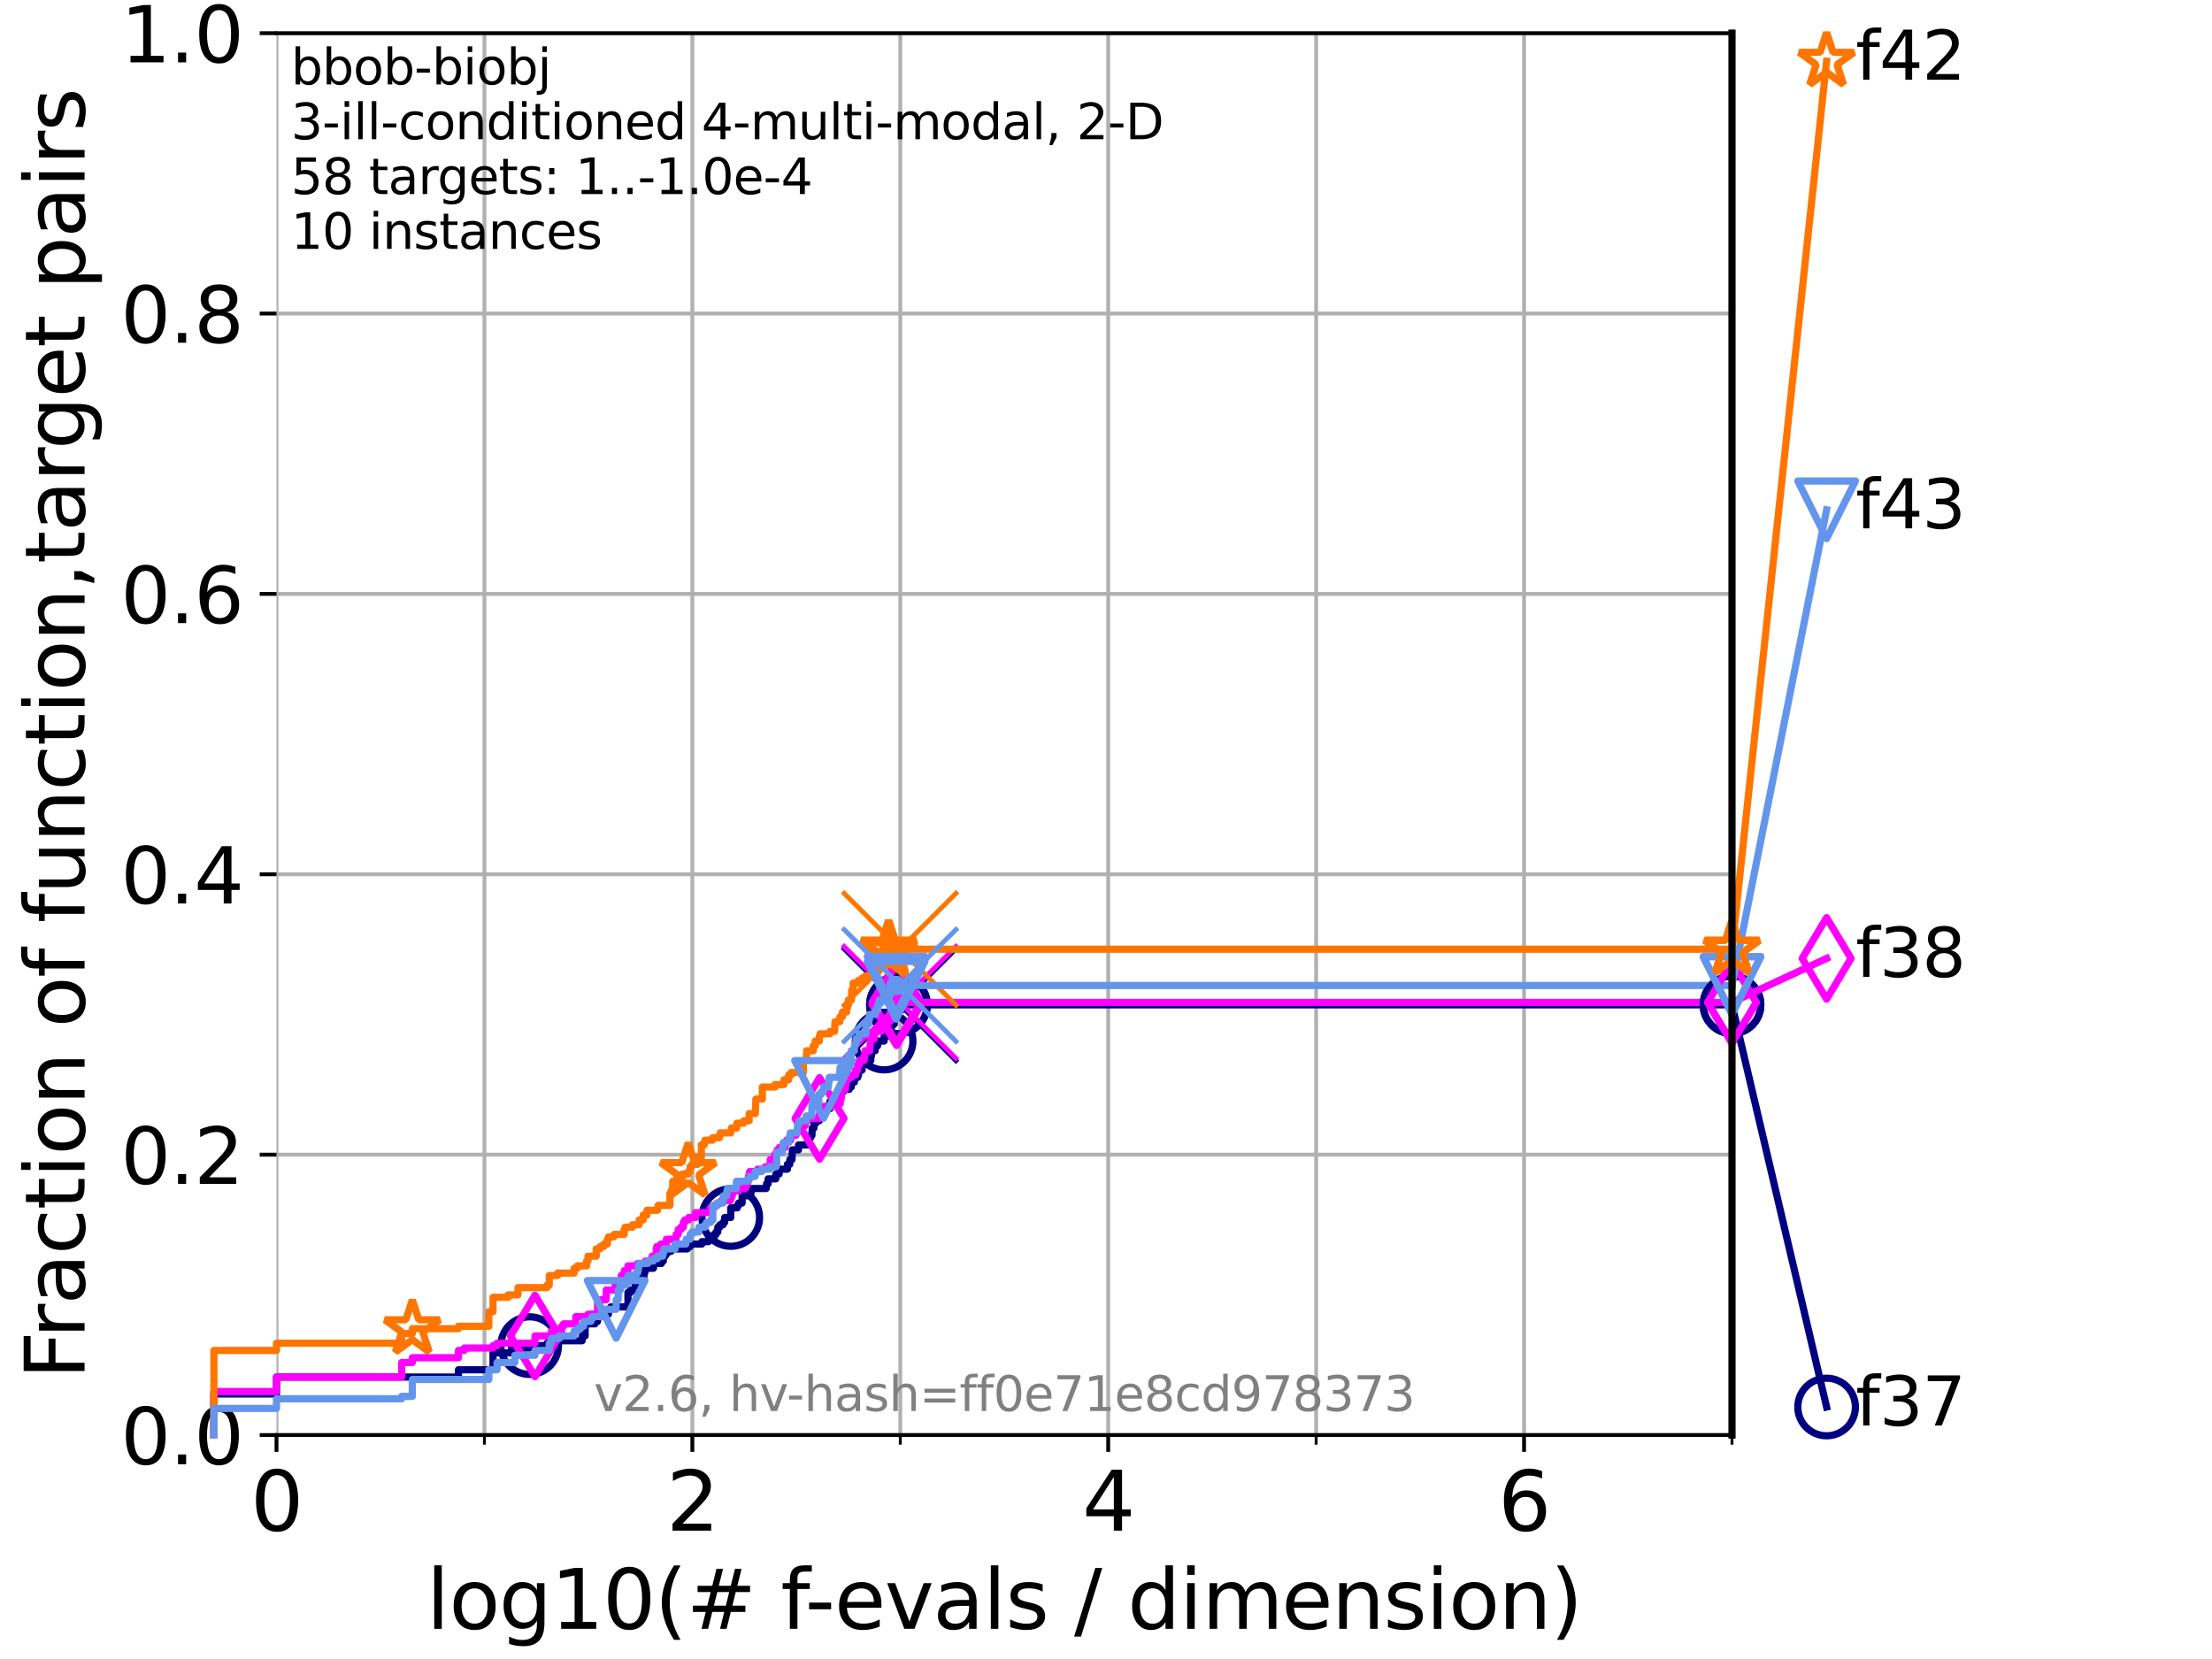 <?xml version="1.0" encoding="utf-8" standalone="no"?>
<!DOCTYPE svg PUBLIC "-//W3C//DTD SVG 1.1//EN"
  "http://www.w3.org/Graphics/SVG/1.1/DTD/svg11.dtd">
<svg xmlns:xlink="http://www.w3.org/1999/xlink" width="460.8pt" height="345.6pt" viewBox="0 0 460.8 345.6" xmlns="http://www.w3.org/2000/svg" version="1.1">
 <defs>
  <style type="text/css">*{stroke-linejoin: round; stroke-linecap: butt}</style>
 </defs>
 <g id="figure_1">
  <g id="patch_1">
   <path d="M 0 345.6 
L 460.8 345.6 
L 460.8 0 
L 0 0 
z
" style="fill: #ffffff"/>
  </g>
  <g id="axes_1">
   <g id="patch_2">
    <path d="M 57.6 298.944 
L 360.806 298.944 
L 360.806 6.912 
L 57.6 6.912 
z
" style="fill: #ffffff"/>
   </g>
   <g id="matplotlib.axis_1">
    <g id="xtick_1">
     <g id="line2d_1">
      <path d="M 57.6 298.944 
L 57.6 6.912 
" clip-path="url(#p37b54790fa)" style="fill: none; stroke: #b0b0b0; stroke-width: 0.8; stroke-linecap: square"/>
     </g>
     <g id="line2d_2">
      <defs>
       <path id="m786c93ed5c" d="M 0 0 
L 0 3.5 
" style="stroke: #000000; stroke-width: 0.8"/>
      </defs>
      <g>
       <use xlink:href="#m786c93ed5c" x="57.6" y="298.944" style="stroke: #000000; stroke-width: 0.8"/>
      </g>
     </g>
     <g id="text_1">
      <!-- 0 -->
      <g transform="translate(52.192 318.861) scale(0.17 -0.17)">
       <defs>
        <path id="DejaVuSans-30" d="M 2034 4250 
Q 1547 4250 1301 3770 
Q 1056 3291 1056 2328 
Q 1056 1369 1301 889 
Q 1547 409 2034 409 
Q 2525 409 2770 889 
Q 3016 1369 3016 2328 
Q 3016 3291 2770 3770 
Q 2525 4250 2034 4250 
z
M 2034 4750 
Q 2819 4750 3233 4129 
Q 3647 3509 3647 2328 
Q 3647 1150 3233 529 
Q 2819 -91 2034 -91 
Q 1250 -91 836 529 
Q 422 1150 422 2328 
Q 422 3509 836 4129 
Q 1250 4750 2034 4750 
z
" transform="scale(0.016)"/>
       </defs>
       <use xlink:href="#DejaVuSans-30"/>
      </g>
     </g>
    </g>
    <g id="xtick_2">
     <g id="line2d_3">
      <path d="M 144.23 298.944 
L 144.23 6.912 
" clip-path="url(#p37b54790fa)" style="fill: none; stroke: #b0b0b0; stroke-width: 0.8; stroke-linecap: square"/>
     </g>
     <g id="line2d_4">
      <g>
       <use xlink:href="#m786c93ed5c" x="144.23" y="298.944" style="stroke: #000000; stroke-width: 0.8"/>
      </g>
     </g>
     <g id="text_2">
      <!-- 2 -->
      <g transform="translate(138.822 318.861) scale(0.17 -0.17)">
       <defs>
        <path id="DejaVuSans-32" d="M 1228 531 
L 3431 531 
L 3431 0 
L 469 0 
L 469 531 
Q 828 903 1448 1529 
Q 2069 2156 2228 2338 
Q 2531 2678 2651 2914 
Q 2772 3150 2772 3378 
Q 2772 3750 2511 3984 
Q 2250 4219 1831 4219 
Q 1534 4219 1204 4116 
Q 875 4013 500 3803 
L 500 4441 
Q 881 4594 1212 4672 
Q 1544 4750 1819 4750 
Q 2544 4750 2975 4387 
Q 3406 4025 3406 3419 
Q 3406 3131 3298 2873 
Q 3191 2616 2906 2266 
Q 2828 2175 2409 1742 
Q 1991 1309 1228 531 
z
" transform="scale(0.016)"/>
       </defs>
       <use xlink:href="#DejaVuSans-32"/>
      </g>
     </g>
    </g>
    <g id="xtick_3">
     <g id="line2d_5">
      <path d="M 230.861 298.944 
L 230.861 6.912 
" clip-path="url(#p37b54790fa)" style="fill: none; stroke: #b0b0b0; stroke-width: 0.8; stroke-linecap: square"/>
     </g>
     <g id="line2d_6">
      <g>
       <use xlink:href="#m786c93ed5c" x="230.861" y="298.944" style="stroke: #000000; stroke-width: 0.8"/>
      </g>
     </g>
     <g id="text_3">
      <!-- 4 -->
      <g transform="translate(225.453 318.861) scale(0.17 -0.17)">
       <defs>
        <path id="DejaVuSans-34" d="M 2419 4116 
L 825 1625 
L 2419 1625 
L 2419 4116 
z
M 2253 4666 
L 3047 4666 
L 3047 1625 
L 3713 1625 
L 3713 1100 
L 3047 1100 
L 3047 0 
L 2419 0 
L 2419 1100 
L 313 1100 
L 313 1709 
L 2253 4666 
z
" transform="scale(0.016)"/>
       </defs>
       <use xlink:href="#DejaVuSans-34"/>
      </g>
     </g>
    </g>
    <g id="xtick_4">
     <g id="line2d_7">
      <path d="M 317.491 298.944 
L 317.491 6.912 
" clip-path="url(#p37b54790fa)" style="fill: none; stroke: #b0b0b0; stroke-width: 0.8; stroke-linecap: square"/>
     </g>
     <g id="line2d_8">
      <g>
       <use xlink:href="#m786c93ed5c" x="317.491" y="298.944" style="stroke: #000000; stroke-width: 0.8"/>
      </g>
     </g>
     <g id="text_4">
      <!-- 6 -->
      <g transform="translate(312.083 318.861) scale(0.17 -0.17)">
       <defs>
        <path id="DejaVuSans-36" d="M 2113 2584 
Q 1688 2584 1439 2293 
Q 1191 2003 1191 1497 
Q 1191 994 1439 701 
Q 1688 409 2113 409 
Q 2538 409 2786 701 
Q 3034 994 3034 1497 
Q 3034 2003 2786 2293 
Q 2538 2584 2113 2584 
z
M 3366 4563 
L 3366 3988 
Q 3128 4100 2886 4159 
Q 2644 4219 2406 4219 
Q 1781 4219 1451 3797 
Q 1122 3375 1075 2522 
Q 1259 2794 1537 2939 
Q 1816 3084 2150 3084 
Q 2853 3084 3261 2657 
Q 3669 2231 3669 1497 
Q 3669 778 3244 343 
Q 2819 -91 2113 -91 
Q 1303 -91 875 529 
Q 447 1150 447 2328 
Q 447 3434 972 4092 
Q 1497 4750 2381 4750 
Q 2619 4750 2861 4703 
Q 3103 4656 3366 4563 
z
" transform="scale(0.016)"/>
       </defs>
       <use xlink:href="#DejaVuSans-36"/>
      </g>
     </g>
    </g>
    <g id="xtick_5">
     <g id="line2d_9">
      <path d="M 100.915 298.944 
L 100.915 6.912 
" clip-path="url(#p37b54790fa)" style="fill: none; stroke: #b0b0b0; stroke-width: 0.8; stroke-linecap: square"/>
     </g>
     <g id="line2d_10">
      <defs>
       <path id="m045a8fe3bc" d="M 0 0 
L 0 2 
" style="stroke: #000000; stroke-width: 0.6"/>
      </defs>
      <g>
       <use xlink:href="#m045a8fe3bc" x="100.915" y="298.944" style="stroke: #000000; stroke-width: 0.6"/>
      </g>
     </g>
    </g>
    <g id="xtick_6">
     <g id="line2d_11">
      <path d="M 187.546 298.944 
L 187.546 6.912 
" clip-path="url(#p37b54790fa)" style="fill: none; stroke: #b0b0b0; stroke-width: 0.8; stroke-linecap: square"/>
     </g>
     <g id="line2d_12">
      <g>
       <use xlink:href="#m045a8fe3bc" x="187.546" y="298.944" style="stroke: #000000; stroke-width: 0.6"/>
      </g>
     </g>
    </g>
    <g id="xtick_7">
     <g id="line2d_13">
      <path d="M 274.176 298.944 
L 274.176 6.912 
" clip-path="url(#p37b54790fa)" style="fill: none; stroke: #b0b0b0; stroke-width: 0.8; stroke-linecap: square"/>
     </g>
     <g id="line2d_14">
      <g>
       <use xlink:href="#m045a8fe3bc" x="274.176" y="298.944" style="stroke: #000000; stroke-width: 0.6"/>
      </g>
     </g>
    </g>
    <g id="xtick_8">
     <g id="line2d_15">
      <path d="M 360.806 298.944 
L 360.806 6.912 
" clip-path="url(#p37b54790fa)" style="fill: none; stroke: #b0b0b0; stroke-width: 0.8; stroke-linecap: square"/>
     </g>
     <g id="line2d_16">
      <g>
       <use xlink:href="#m045a8fe3bc" x="360.806" y="298.944" style="stroke: #000000; stroke-width: 0.6"/>
      </g>
     </g>
    </g>
    <g id="text_5">
     <!-- log10(# f-evals / dimension) -->
     <g transform="translate(88.823 339.314) scale(0.17 -0.17)">
      <defs>
       <path id="DejaVuSans-6c" d="M 603 4863 
L 1178 4863 
L 1178 0 
L 603 0 
L 603 4863 
z
" transform="scale(0.016)"/>
       <path id="DejaVuSans-6f" d="M 1959 3097 
Q 1497 3097 1228 2736 
Q 959 2375 959 1747 
Q 959 1119 1226 758 
Q 1494 397 1959 397 
Q 2419 397 2687 759 
Q 2956 1122 2956 1747 
Q 2956 2369 2687 2733 
Q 2419 3097 1959 3097 
z
M 1959 3584 
Q 2709 3584 3137 3096 
Q 3566 2609 3566 1747 
Q 3566 888 3137 398 
Q 2709 -91 1959 -91 
Q 1206 -91 779 398 
Q 353 888 353 1747 
Q 353 2609 779 3096 
Q 1206 3584 1959 3584 
z
" transform="scale(0.016)"/>
       <path id="DejaVuSans-67" d="M 2906 1791 
Q 2906 2416 2648 2759 
Q 2391 3103 1925 3103 
Q 1463 3103 1205 2759 
Q 947 2416 947 1791 
Q 947 1169 1205 825 
Q 1463 481 1925 481 
Q 2391 481 2648 825 
Q 2906 1169 2906 1791 
z
M 3481 434 
Q 3481 -459 3084 -895 
Q 2688 -1331 1869 -1331 
Q 1566 -1331 1297 -1286 
Q 1028 -1241 775 -1147 
L 775 -588 
Q 1028 -725 1275 -790 
Q 1522 -856 1778 -856 
Q 2344 -856 2625 -561 
Q 2906 -266 2906 331 
L 2906 616 
Q 2728 306 2450 153 
Q 2172 0 1784 0 
Q 1141 0 747 490 
Q 353 981 353 1791 
Q 353 2603 747 3093 
Q 1141 3584 1784 3584 
Q 2172 3584 2450 3431 
Q 2728 3278 2906 2969 
L 2906 3500 
L 3481 3500 
L 3481 434 
z
" transform="scale(0.016)"/>
       <path id="DejaVuSans-31" d="M 794 531 
L 1825 531 
L 1825 4091 
L 703 3866 
L 703 4441 
L 1819 4666 
L 2450 4666 
L 2450 531 
L 3481 531 
L 3481 0 
L 794 0 
L 794 531 
z
" transform="scale(0.016)"/>
       <path id="DejaVuSans-28" d="M 1984 4856 
Q 1566 4138 1362 3434 
Q 1159 2731 1159 2009 
Q 1159 1288 1364 580 
Q 1569 -128 1984 -844 
L 1484 -844 
Q 1016 -109 783 600 
Q 550 1309 550 2009 
Q 550 2706 781 3412 
Q 1013 4119 1484 4856 
L 1984 4856 
z
" transform="scale(0.016)"/>
       <path id="DejaVuSans-23" d="M 3272 2816 
L 2363 2816 
L 2100 1772 
L 3016 1772 
L 3272 2816 
z
M 2803 4594 
L 2478 3297 
L 3391 3297 
L 3719 4594 
L 4219 4594 
L 3897 3297 
L 4872 3297 
L 4872 2816 
L 3775 2816 
L 3519 1772 
L 4513 1772 
L 4513 1294 
L 3397 1294 
L 3072 0 
L 2572 0 
L 2894 1294 
L 1978 1294 
L 1656 0 
L 1153 0 
L 1478 1294 
L 494 1294 
L 494 1772 
L 1594 1772 
L 1856 2816 
L 850 2816 
L 850 3297 
L 1978 3297 
L 2297 4594 
L 2803 4594 
z
" transform="scale(0.016)"/>
       <path id="DejaVuSans-20" transform="scale(0.016)"/>
       <path id="DejaVuSans-66" d="M 2375 4863 
L 2375 4384 
L 1825 4384 
Q 1516 4384 1395 4259 
Q 1275 4134 1275 3809 
L 1275 3500 
L 2222 3500 
L 2222 3053 
L 1275 3053 
L 1275 0 
L 697 0 
L 697 3053 
L 147 3053 
L 147 3500 
L 697 3500 
L 697 3744 
Q 697 4328 969 4595 
Q 1241 4863 1831 4863 
L 2375 4863 
z
" transform="scale(0.016)"/>
       <path id="DejaVuSans-2d" d="M 313 2009 
L 1997 2009 
L 1997 1497 
L 313 1497 
L 313 2009 
z
" transform="scale(0.016)"/>
       <path id="DejaVuSans-65" d="M 3597 1894 
L 3597 1613 
L 953 1613 
Q 991 1019 1311 708 
Q 1631 397 2203 397 
Q 2534 397 2845 478 
Q 3156 559 3463 722 
L 3463 178 
Q 3153 47 2828 -22 
Q 2503 -91 2169 -91 
Q 1331 -91 842 396 
Q 353 884 353 1716 
Q 353 2575 817 3079 
Q 1281 3584 2069 3584 
Q 2775 3584 3186 3129 
Q 3597 2675 3597 1894 
z
M 3022 2063 
Q 3016 2534 2758 2815 
Q 2500 3097 2075 3097 
Q 1594 3097 1305 2825 
Q 1016 2553 972 2059 
L 3022 2063 
z
" transform="scale(0.016)"/>
       <path id="DejaVuSans-76" d="M 191 3500 
L 800 3500 
L 1894 563 
L 2988 3500 
L 3597 3500 
L 2284 0 
L 1503 0 
L 191 3500 
z
" transform="scale(0.016)"/>
       <path id="DejaVuSans-61" d="M 2194 1759 
Q 1497 1759 1228 1600 
Q 959 1441 959 1056 
Q 959 750 1161 570 
Q 1363 391 1709 391 
Q 2188 391 2477 730 
Q 2766 1069 2766 1631 
L 2766 1759 
L 2194 1759 
z
M 3341 1997 
L 3341 0 
L 2766 0 
L 2766 531 
Q 2569 213 2275 61 
Q 1981 -91 1556 -91 
Q 1019 -91 701 211 
Q 384 513 384 1019 
Q 384 1609 779 1909 
Q 1175 2209 1959 2209 
L 2766 2209 
L 2766 2266 
Q 2766 2663 2505 2880 
Q 2244 3097 1772 3097 
Q 1472 3097 1187 3025 
Q 903 2953 641 2809 
L 641 3341 
Q 956 3463 1253 3523 
Q 1550 3584 1831 3584 
Q 2591 3584 2966 3190 
Q 3341 2797 3341 1997 
z
" transform="scale(0.016)"/>
       <path id="DejaVuSans-73" d="M 2834 3397 
L 2834 2853 
Q 2591 2978 2328 3040 
Q 2066 3103 1784 3103 
Q 1356 3103 1142 2972 
Q 928 2841 928 2578 
Q 928 2378 1081 2264 
Q 1234 2150 1697 2047 
L 1894 2003 
Q 2506 1872 2764 1633 
Q 3022 1394 3022 966 
Q 3022 478 2636 193 
Q 2250 -91 1575 -91 
Q 1294 -91 989 -36 
Q 684 19 347 128 
L 347 722 
Q 666 556 975 473 
Q 1284 391 1588 391 
Q 1994 391 2212 530 
Q 2431 669 2431 922 
Q 2431 1156 2273 1281 
Q 2116 1406 1581 1522 
L 1381 1569 
Q 847 1681 609 1914 
Q 372 2147 372 2553 
Q 372 3047 722 3315 
Q 1072 3584 1716 3584 
Q 2034 3584 2315 3537 
Q 2597 3491 2834 3397 
z
" transform="scale(0.016)"/>
       <path id="DejaVuSans-2f" d="M 1625 4666 
L 2156 4666 
L 531 -594 
L 0 -594 
L 1625 4666 
z
" transform="scale(0.016)"/>
       <path id="DejaVuSans-64" d="M 2906 2969 
L 2906 4863 
L 3481 4863 
L 3481 0 
L 2906 0 
L 2906 525 
Q 2725 213 2448 61 
Q 2172 -91 1784 -91 
Q 1150 -91 751 415 
Q 353 922 353 1747 
Q 353 2572 751 3078 
Q 1150 3584 1784 3584 
Q 2172 3584 2448 3432 
Q 2725 3281 2906 2969 
z
M 947 1747 
Q 947 1113 1208 752 
Q 1469 391 1925 391 
Q 2381 391 2643 752 
Q 2906 1113 2906 1747 
Q 2906 2381 2643 2742 
Q 2381 3103 1925 3103 
Q 1469 3103 1208 2742 
Q 947 2381 947 1747 
z
" transform="scale(0.016)"/>
       <path id="DejaVuSans-69" d="M 603 3500 
L 1178 3500 
L 1178 0 
L 603 0 
L 603 3500 
z
M 603 4863 
L 1178 4863 
L 1178 4134 
L 603 4134 
L 603 4863 
z
" transform="scale(0.016)"/>
       <path id="DejaVuSans-6d" d="M 3328 2828 
Q 3544 3216 3844 3400 
Q 4144 3584 4550 3584 
Q 5097 3584 5394 3201 
Q 5691 2819 5691 2113 
L 5691 0 
L 5113 0 
L 5113 2094 
Q 5113 2597 4934 2840 
Q 4756 3084 4391 3084 
Q 3944 3084 3684 2787 
Q 3425 2491 3425 1978 
L 3425 0 
L 2847 0 
L 2847 2094 
Q 2847 2600 2669 2842 
Q 2491 3084 2119 3084 
Q 1678 3084 1418 2786 
Q 1159 2488 1159 1978 
L 1159 0 
L 581 0 
L 581 3500 
L 1159 3500 
L 1159 2956 
Q 1356 3278 1631 3431 
Q 1906 3584 2284 3584 
Q 2666 3584 2933 3390 
Q 3200 3197 3328 2828 
z
" transform="scale(0.016)"/>
       <path id="DejaVuSans-6e" d="M 3513 2113 
L 3513 0 
L 2938 0 
L 2938 2094 
Q 2938 2591 2744 2837 
Q 2550 3084 2163 3084 
Q 1697 3084 1428 2787 
Q 1159 2491 1159 1978 
L 1159 0 
L 581 0 
L 581 3500 
L 1159 3500 
L 1159 2956 
Q 1366 3272 1645 3428 
Q 1925 3584 2291 3584 
Q 2894 3584 3203 3211 
Q 3513 2838 3513 2113 
z
" transform="scale(0.016)"/>
       <path id="DejaVuSans-29" d="M 513 4856 
L 1013 4856 
Q 1481 4119 1714 3412 
Q 1947 2706 1947 2009 
Q 1947 1309 1714 600 
Q 1481 -109 1013 -844 
L 513 -844 
Q 928 -128 1133 580 
Q 1338 1288 1338 2009 
Q 1338 2731 1133 3434 
Q 928 4138 513 4856 
z
" transform="scale(0.016)"/>
      </defs>
      <use xlink:href="#DejaVuSans-6c"/>
      <use xlink:href="#DejaVuSans-6f" x="27.783"/>
      <use xlink:href="#DejaVuSans-67" x="88.965"/>
      <use xlink:href="#DejaVuSans-31" x="152.441"/>
      <use xlink:href="#DejaVuSans-30" x="216.064"/>
      <use xlink:href="#DejaVuSans-28" x="279.688"/>
      <use xlink:href="#DejaVuSans-23" x="318.701"/>
      <use xlink:href="#DejaVuSans-20" x="402.49"/>
      <use xlink:href="#DejaVuSans-66" x="434.277"/>
      <use xlink:href="#DejaVuSans-2d" x="463.982"/>
      <use xlink:href="#DejaVuSans-65" x="500.066"/>
      <use xlink:href="#DejaVuSans-76" x="561.59"/>
      <use xlink:href="#DejaVuSans-61" x="620.77"/>
      <use xlink:href="#DejaVuSans-6c" x="682.049"/>
      <use xlink:href="#DejaVuSans-73" x="709.832"/>
      <use xlink:href="#DejaVuSans-20" x="761.932"/>
      <use xlink:href="#DejaVuSans-2f" x="793.719"/>
      <use xlink:href="#DejaVuSans-20" x="827.41"/>
      <use xlink:href="#DejaVuSans-64" x="859.197"/>
      <use xlink:href="#DejaVuSans-69" x="922.674"/>
      <use xlink:href="#DejaVuSans-6d" x="950.457"/>
      <use xlink:href="#DejaVuSans-65" x="1047.869"/>
      <use xlink:href="#DejaVuSans-6e" x="1109.393"/>
      <use xlink:href="#DejaVuSans-73" x="1172.771"/>
      <use xlink:href="#DejaVuSans-69" x="1224.871"/>
      <use xlink:href="#DejaVuSans-6f" x="1252.654"/>
      <use xlink:href="#DejaVuSans-6e" x="1313.836"/>
      <use xlink:href="#DejaVuSans-29" x="1377.215"/>
     </g>
    </g>
   </g>
   <g id="matplotlib.axis_2">
    <g id="ytick_1">
     <g id="line2d_17">
      <path d="M 57.6 298.944 
L 360.806 298.944 
" clip-path="url(#p37b54790fa)" style="fill: none; stroke: #b0b0b0; stroke-width: 0.8; stroke-linecap: square"/>
     </g>
     <g id="line2d_18">
      <defs>
       <path id="m17ffdc0d6f" d="M 0 0 
L -3.5 0 
" style="stroke: #000000; stroke-width: 0.8"/>
      </defs>
      <g>
       <use xlink:href="#m17ffdc0d6f" x="57.6" y="298.944" style="stroke: #000000; stroke-width: 0.8"/>
      </g>
     </g>
     <g id="text_6">
      <!-- 0.0 -->
      <g transform="translate(25.155 305.023) scale(0.16 -0.16)">
       <defs>
        <path id="DejaVuSans-2e" d="M 684 794 
L 1344 794 
L 1344 0 
L 684 0 
L 684 794 
z
" transform="scale(0.016)"/>
       </defs>
       <use xlink:href="#DejaVuSans-30"/>
       <use xlink:href="#DejaVuSans-2e" x="63.623"/>
       <use xlink:href="#DejaVuSans-30" x="95.41"/>
      </g>
     </g>
    </g>
    <g id="ytick_2">
     <g id="line2d_19">
      <path d="M 57.6 240.538 
L 360.806 240.538 
" clip-path="url(#p37b54790fa)" style="fill: none; stroke: #b0b0b0; stroke-width: 0.8; stroke-linecap: square"/>
     </g>
     <g id="line2d_20">
      <g>
       <use xlink:href="#m17ffdc0d6f" x="57.6" y="240.538" style="stroke: #000000; stroke-width: 0.8"/>
      </g>
     </g>
     <g id="text_7">
      <!-- 0.2 -->
      <g transform="translate(25.155 246.616) scale(0.16 -0.16)">
       <use xlink:href="#DejaVuSans-30"/>
       <use xlink:href="#DejaVuSans-2e" x="63.623"/>
       <use xlink:href="#DejaVuSans-32" x="95.41"/>
      </g>
     </g>
    </g>
    <g id="ytick_3">
     <g id="line2d_21">
      <path d="M 57.6 182.131 
L 360.806 182.131 
" clip-path="url(#p37b54790fa)" style="fill: none; stroke: #b0b0b0; stroke-width: 0.8; stroke-linecap: square"/>
     </g>
     <g id="line2d_22">
      <g>
       <use xlink:href="#m17ffdc0d6f" x="57.6" y="182.131" style="stroke: #000000; stroke-width: 0.8"/>
      </g>
     </g>
     <g id="text_8">
      <!-- 0.4 -->
      <g transform="translate(25.155 188.21) scale(0.16 -0.16)">
       <use xlink:href="#DejaVuSans-30"/>
       <use xlink:href="#DejaVuSans-2e" x="63.623"/>
       <use xlink:href="#DejaVuSans-34" x="95.41"/>
      </g>
     </g>
    </g>
    <g id="ytick_4">
     <g id="line2d_23">
      <path d="M 57.6 123.725 
L 360.806 123.725 
" clip-path="url(#p37b54790fa)" style="fill: none; stroke: #b0b0b0; stroke-width: 0.8; stroke-linecap: square"/>
     </g>
     <g id="line2d_24">
      <g>
       <use xlink:href="#m17ffdc0d6f" x="57.6" y="123.725" style="stroke: #000000; stroke-width: 0.8"/>
      </g>
     </g>
     <g id="text_9">
      <!-- 0.6 -->
      <g transform="translate(25.155 129.804) scale(0.16 -0.16)">
       <use xlink:href="#DejaVuSans-30"/>
       <use xlink:href="#DejaVuSans-2e" x="63.623"/>
       <use xlink:href="#DejaVuSans-36" x="95.41"/>
      </g>
     </g>
    </g>
    <g id="ytick_5">
     <g id="line2d_25">
      <path d="M 57.6 65.318 
L 360.806 65.318 
" clip-path="url(#p37b54790fa)" style="fill: none; stroke: #b0b0b0; stroke-width: 0.8; stroke-linecap: square"/>
     </g>
     <g id="line2d_26">
      <g>
       <use xlink:href="#m17ffdc0d6f" x="57.6" y="65.318" style="stroke: #000000; stroke-width: 0.8"/>
      </g>
     </g>
     <g id="text_10">
      <!-- 0.8 -->
      <g transform="translate(25.155 71.397) scale(0.16 -0.16)">
       <defs>
        <path id="DejaVuSans-38" d="M 2034 2216 
Q 1584 2216 1326 1975 
Q 1069 1734 1069 1313 
Q 1069 891 1326 650 
Q 1584 409 2034 409 
Q 2484 409 2743 651 
Q 3003 894 3003 1313 
Q 3003 1734 2745 1975 
Q 2488 2216 2034 2216 
z
M 1403 2484 
Q 997 2584 770 2862 
Q 544 3141 544 3541 
Q 544 4100 942 4425 
Q 1341 4750 2034 4750 
Q 2731 4750 3128 4425 
Q 3525 4100 3525 3541 
Q 3525 3141 3298 2862 
Q 3072 2584 2669 2484 
Q 3125 2378 3379 2068 
Q 3634 1759 3634 1313 
Q 3634 634 3220 271 
Q 2806 -91 2034 -91 
Q 1263 -91 848 271 
Q 434 634 434 1313 
Q 434 1759 690 2068 
Q 947 2378 1403 2484 
z
M 1172 3481 
Q 1172 3119 1398 2916 
Q 1625 2713 2034 2713 
Q 2441 2713 2670 2916 
Q 2900 3119 2900 3481 
Q 2900 3844 2670 4047 
Q 2441 4250 2034 4250 
Q 1625 4250 1398 4047 
Q 1172 3844 1172 3481 
z
" transform="scale(0.016)"/>
       </defs>
       <use xlink:href="#DejaVuSans-30"/>
       <use xlink:href="#DejaVuSans-2e" x="63.623"/>
       <use xlink:href="#DejaVuSans-38" x="95.41"/>
      </g>
     </g>
    </g>
    <g id="ytick_6">
     <g id="line2d_27">
      <path d="M 57.6 6.912 
L 360.806 6.912 
" clip-path="url(#p37b54790fa)" style="fill: none; stroke: #b0b0b0; stroke-width: 0.8; stroke-linecap: square"/>
     </g>
     <g id="line2d_28">
      <g>
       <use xlink:href="#m17ffdc0d6f" x="57.6" y="6.912" style="stroke: #000000; stroke-width: 0.8"/>
      </g>
     </g>
     <g id="text_11">
      <!-- 1.0 -->
      <g transform="translate(25.155 12.991) scale(0.16 -0.16)">
       <use xlink:href="#DejaVuSans-31"/>
       <use xlink:href="#DejaVuSans-2e" x="63.623"/>
       <use xlink:href="#DejaVuSans-30" x="95.41"/>
      </g>
     </g>
    </g>
    <g id="text_12">
     <!-- Fraction of function,target pairs -->
     <g transform="translate(17.62 287.313) rotate(-90) scale(0.17 -0.17)">
      <defs>
       <path id="DejaVuSans-46" d="M 628 4666 
L 3309 4666 
L 3309 4134 
L 1259 4134 
L 1259 2759 
L 3109 2759 
L 3109 2228 
L 1259 2228 
L 1259 0 
L 628 0 
L 628 4666 
z
" transform="scale(0.016)"/>
       <path id="DejaVuSans-72" d="M 2631 2963 
Q 2534 3019 2420 3045 
Q 2306 3072 2169 3072 
Q 1681 3072 1420 2755 
Q 1159 2438 1159 1844 
L 1159 0 
L 581 0 
L 581 3500 
L 1159 3500 
L 1159 2956 
Q 1341 3275 1631 3429 
Q 1922 3584 2338 3584 
Q 2397 3584 2469 3576 
Q 2541 3569 2628 3553 
L 2631 2963 
z
" transform="scale(0.016)"/>
       <path id="DejaVuSans-63" d="M 3122 3366 
L 3122 2828 
Q 2878 2963 2633 3030 
Q 2388 3097 2138 3097 
Q 1578 3097 1268 2742 
Q 959 2388 959 1747 
Q 959 1106 1268 751 
Q 1578 397 2138 397 
Q 2388 397 2633 464 
Q 2878 531 3122 666 
L 3122 134 
Q 2881 22 2623 -34 
Q 2366 -91 2075 -91 
Q 1284 -91 818 406 
Q 353 903 353 1747 
Q 353 2603 823 3093 
Q 1294 3584 2113 3584 
Q 2378 3584 2631 3529 
Q 2884 3475 3122 3366 
z
" transform="scale(0.016)"/>
       <path id="DejaVuSans-74" d="M 1172 4494 
L 1172 3500 
L 2356 3500 
L 2356 3053 
L 1172 3053 
L 1172 1153 
Q 1172 725 1289 603 
Q 1406 481 1766 481 
L 2356 481 
L 2356 0 
L 1766 0 
Q 1100 0 847 248 
Q 594 497 594 1153 
L 594 3053 
L 172 3053 
L 172 3500 
L 594 3500 
L 594 4494 
L 1172 4494 
z
" transform="scale(0.016)"/>
       <path id="DejaVuSans-75" d="M 544 1381 
L 544 3500 
L 1119 3500 
L 1119 1403 
Q 1119 906 1312 657 
Q 1506 409 1894 409 
Q 2359 409 2629 706 
Q 2900 1003 2900 1516 
L 2900 3500 
L 3475 3500 
L 3475 0 
L 2900 0 
L 2900 538 
Q 2691 219 2414 64 
Q 2138 -91 1772 -91 
Q 1169 -91 856 284 
Q 544 659 544 1381 
z
M 1991 3584 
L 1991 3584 
z
" transform="scale(0.016)"/>
       <path id="DejaVuSans-2c" d="M 750 794 
L 1409 794 
L 1409 256 
L 897 -744 
L 494 -744 
L 750 256 
L 750 794 
z
" transform="scale(0.016)"/>
       <path id="DejaVuSans-70" d="M 1159 525 
L 1159 -1331 
L 581 -1331 
L 581 3500 
L 1159 3500 
L 1159 2969 
Q 1341 3281 1617 3432 
Q 1894 3584 2278 3584 
Q 2916 3584 3314 3078 
Q 3713 2572 3713 1747 
Q 3713 922 3314 415 
Q 2916 -91 2278 -91 
Q 1894 -91 1617 61 
Q 1341 213 1159 525 
z
M 3116 1747 
Q 3116 2381 2855 2742 
Q 2594 3103 2138 3103 
Q 1681 3103 1420 2742 
Q 1159 2381 1159 1747 
Q 1159 1113 1420 752 
Q 1681 391 2138 391 
Q 2594 391 2855 752 
Q 3116 1113 3116 1747 
z
" transform="scale(0.016)"/>
      </defs>
      <use xlink:href="#DejaVuSans-46"/>
      <use xlink:href="#DejaVuSans-72" x="50.27"/>
      <use xlink:href="#DejaVuSans-61" x="91.383"/>
      <use xlink:href="#DejaVuSans-63" x="152.662"/>
      <use xlink:href="#DejaVuSans-74" x="207.643"/>
      <use xlink:href="#DejaVuSans-69" x="246.852"/>
      <use xlink:href="#DejaVuSans-6f" x="274.635"/>
      <use xlink:href="#DejaVuSans-6e" x="335.816"/>
      <use xlink:href="#DejaVuSans-20" x="399.195"/>
      <use xlink:href="#DejaVuSans-6f" x="430.982"/>
      <use xlink:href="#DejaVuSans-66" x="492.164"/>
      <use xlink:href="#DejaVuSans-20" x="527.369"/>
      <use xlink:href="#DejaVuSans-66" x="559.156"/>
      <use xlink:href="#DejaVuSans-75" x="594.361"/>
      <use xlink:href="#DejaVuSans-6e" x="657.74"/>
      <use xlink:href="#DejaVuSans-63" x="721.119"/>
      <use xlink:href="#DejaVuSans-74" x="776.1"/>
      <use xlink:href="#DejaVuSans-69" x="815.309"/>
      <use xlink:href="#DejaVuSans-6f" x="843.092"/>
      <use xlink:href="#DejaVuSans-6e" x="904.273"/>
      <use xlink:href="#DejaVuSans-2c" x="967.652"/>
      <use xlink:href="#DejaVuSans-74" x="999.439"/>
      <use xlink:href="#DejaVuSans-61" x="1038.648"/>
      <use xlink:href="#DejaVuSans-72" x="1099.928"/>
      <use xlink:href="#DejaVuSans-67" x="1139.291"/>
      <use xlink:href="#DejaVuSans-65" x="1202.768"/>
      <use xlink:href="#DejaVuSans-74" x="1264.291"/>
      <use xlink:href="#DejaVuSans-20" x="1303.5"/>
      <use xlink:href="#DejaVuSans-70" x="1335.287"/>
      <use xlink:href="#DejaVuSans-61" x="1398.764"/>
      <use xlink:href="#DejaVuSans-69" x="1460.043"/>
      <use xlink:href="#DejaVuSans-72" x="1487.826"/>
      <use xlink:href="#DejaVuSans-73" x="1528.939"/>
     </g>
    </g>
   </g>
   <g id="line2d_29">
    <defs>
     <path id="me7949ef3c4" d="M 0 1.5 
C 0.398 1.5 0.779 1.342 1.061 1.061 
C 1.342 0.779 1.5 0.398 1.5 0 
C 1.5 -0.398 1.342 -0.779 1.061 -1.061 
C 0.779 -1.342 0.398 -1.5 0 -1.5 
C -0.398 -1.5 -0.779 -1.342 -1.061 -1.061 
C -1.342 -0.779 -1.5 -0.398 -1.5 0 
C -1.5 0.398 -1.342 0.779 -1.061 1.061 
C -0.779 1.342 -0.398 1.5 0 1.5 
z
" style="stroke: #000080"/>
    </defs>
    <g>
     <use xlink:href="#me7949ef3c4" x="187.166" y="209.32" style="fill: #000080; stroke: #000080"/>
     <use xlink:href="#me7949ef3c4" x="187.166" y="209.32" style="fill: #000080; stroke: #000080"/>
    </g>
   </g>
   <g id="line2d_30">
    <path d="M 44.561 298.944 
L 44.561 290.384 
L 57.6 290.384 
L 57.6 286.86 
L 95.503 286.86 
L 95.503 285.349 
L 102.708 285.349 
L 102.708 281.825 
L 106.561 281.825 
L 106.561 280.818 
L 110.336 280.818 
L 110.336 280.314 
L 113.954 280.314 
L 113.954 279.811 
L 115.315 279.811 
L 115.315 279.307 
L 121.266 279.307 
L 121.266 278.3 
L 121.893 278.3 
L 121.893 275.783 
L 123.936 275.783 
L 123.936 275.279 
L 124.482 275.279 
L 124.482 274.272 
L 125.527 274.272 
L 125.527 273.769 
L 126.757 273.769 
L 126.757 272.762 
L 127.227 272.762 
L 127.227 272.258 
L 130.811 272.258 
L 130.811 269.237 
L 131.378 269.237 
L 131.378 268.734 
L 132.287 268.734 
L 132.287 267.727 
L 132.464 267.727 
L 132.464 266.72 
L 133.154 266.72 
L 133.154 266.216 
L 134.145 266.216 
L 134.145 265.209 
L 134.305 265.209 
L 134.305 264.706 
L 134.464 264.706 
L 134.464 264.202 
L 136.127 264.202 
L 136.127 263.195 
L 137.788 263.195 
L 137.788 262.692 
L 138.181 262.692 
L 138.181 261.685 
L 138.566 261.685 
L 138.566 261.181 
L 138.944 261.181 
L 138.944 260.678 
L 139.796 260.678 
L 139.796 260.174 
L 143.166 260.174 
L 143.166 259.671 
L 143.754 259.671 
L 143.754 259.167 
L 146.194 259.167 
L 146.194 258.664 
L 147.582 258.664 
L 147.582 258.16 
L 148.727 258.16 
L 148.727 257.153 
L 149.166 257.153 
L 149.166 256.65 
L 149.524 256.65 
L 149.524 255.643 
L 149.945 255.643 
L 149.945 255.139 
L 150.627 255.139 
L 150.627 254.636 
L 150.959 254.636 
L 150.959 253.629 
L 152.23 253.629 
L 152.23 251.615 
L 153.594 251.615 
L 153.594 251.111 
L 153.877 251.111 
L 153.877 250.608 
L 154.596 250.608 
L 154.596 249.097 
L 156.305 249.097 
L 156.305 248.594 
L 156.453 248.594 
L 156.453 247.587 
L 159.61 247.587 
L 159.693 246.58 
L 160.021 246.58 
L 160.021 245.573 
L 161.617 245.573 
L 161.617 244.566 
L 162.313 244.566 
L 162.313 243.559 
L 164.031 243.559 
L 164.031 242.552 
L 164.517 242.552 
L 164.549 241.545 
L 164.991 241.545 
L 165.053 239.531 
L 166.345 239.531 
L 166.345 238.524 
L 168.169 238.524 
L 168.169 238.02 
L 168.379 238.02 
L 168.379 237.013 
L 168.868 237.013 
L 168.868 236.51 
L 169.145 236.51 
L 169.195 234.999 
L 169.565 234.999 
L 169.565 233.992 
L 169.953 233.992 
L 169.953 233.489 
L 170.658 233.489 
L 170.658 232.482 
L 171.271 232.482 
L 171.271 231.475 
L 171.778 231.475 
L 171.778 230.971 
L 172.897 230.971 
L 172.897 229.461 
L 174.45 229.461 
L 174.525 228.454 
L 174.989 228.454 
L 174.989 227.447 
L 175.62 227.447 
L 175.62 226.943 
L 176.905 226.943 
L 176.905 226.44 
L 177.331 226.44 
L 177.331 225.432 
L 177.983 225.432 
L 177.983 224.425 
L 178.704 224.425 
L 178.704 223.922 
L 178.854 223.922 
L 178.854 222.915 
L 179.586 222.915 
L 179.586 221.908 
L 179.899 221.908 
L 179.899 221.404 
L 180.552 221.404 
L 180.552 220.901 
L 181.405 220.901 
L 181.405 219.894 
L 181.561 219.894 
L 181.561 218.887 
L 182.309 218.887 
L 182.309 217.88 
L 182.811 217.88 
L 182.811 217.376 
L 182.944 217.376 
L 182.944 216.873 
L 184.176 216.873 
L 184.176 215.866 
L 185.184 215.866 
L 185.184 215.362 
L 185.406 215.362 
L 185.406 214.859 
L 185.543 214.859 
L 185.543 213.852 
L 185.833 213.852 
L 185.833 213.348 
L 186.301 213.348 
L 186.301 212.341 
L 186.462 212.341 
L 186.462 211.334 
L 187.06 211.334 
L 187.166 209.32 
L 360.806 209.32 
L 360.806 209.32 
" style="fill: none; stroke: #000080; stroke-width: 1.5; stroke-linecap: square"/>
   </g>
   <g id="line2d_31">
    <defs>
     <path id="mb34cc4e567" d="M 0 6 
C 1.591 6 3.117 5.368 4.243 4.243 
C 5.368 3.117 6 1.591 6 0 
C 6 -1.591 5.368 -3.117 4.243 -4.243 
C 3.117 -5.368 1.591 -6 0 -6 
C -1.591 -6 -3.117 -5.368 -4.243 -4.243 
C -5.368 -3.117 -6 -1.591 -6 0 
C -6 1.591 -5.368 3.117 -4.243 4.243 
C -3.117 5.368 -1.591 6 0 6 
z
" style="stroke: #000080; stroke-width: 1.5"/>
    </defs>
    <g>
     <use xlink:href="#mb34cc4e567" x="110.336" y="280.314" style="fill-opacity: 0; stroke: #000080; stroke-width: 1.5"/>
     <use xlink:href="#mb34cc4e567" x="152.23" y="253.629" style="fill-opacity: 0; stroke: #000080; stroke-width: 1.5"/>
     <use xlink:href="#mb34cc4e567" x="184.176" y="216.873" style="fill-opacity: 0; stroke: #000080; stroke-width: 1.5"/>
     <use xlink:href="#mb34cc4e567" x="187.166" y="209.32" style="fill-opacity: 0; stroke: #000080; stroke-width: 1.5"/>
     <use xlink:href="#mb34cc4e567" x="187.166" y="209.32" style="fill-opacity: 0; stroke: #000080; stroke-width: 1.5"/>
     <use xlink:href="#mb34cc4e567" x="360.806" y="209.32" style="fill-opacity: 0; stroke: #000080; stroke-width: 1.5"/>
    </g>
   </g>
   <g id="line2d_32">
    <path style="fill: none; stroke: #000080; stroke-width: 1.5; stroke-linecap: square"/>
    <g/>
   </g>
   <g id="line2d_33">
    <path d="M 187.489 209.32 
" clip-path="url(#p37b54790fa)" style="fill: none; stroke: #000080; stroke-width: 1.5; stroke-linecap: square"/>
    <defs>
     <path id="m912d704dac" d="M -12 12 
L 12 -12 
M -12 -12 
L 12 12 
" style="stroke: #000080"/>
    </defs>
    <g clip-path="url(#p37b54790fa)">
     <use xlink:href="#m912d704dac" x="187.489" y="209.32" style="fill: #000080; stroke: #000080"/>
    </g>
   </g>
   <g id="line2d_34">
    <defs>
     <path id="m7fec7d33a3" d="M 0 1.5 
C 0.398 1.5 0.779 1.342 1.061 1.061 
C 1.342 0.779 1.5 0.398 1.5 0 
C 1.5 -0.398 1.342 -0.779 1.061 -1.061 
C 0.779 -1.342 0.398 -1.5 0 -1.5 
C -0.398 -1.5 -0.779 -1.342 -1.061 -1.061 
C -1.342 -0.779 -1.5 -0.398 -1.5 0 
C -1.5 0.398 -1.342 0.779 -1.061 1.061 
C -0.779 1.342 -0.398 1.5 0 1.5 
z
" style="stroke: #ff00ff"/>
    </defs>
    <g>
     <use xlink:href="#m7fec7d33a3" x="186.778" y="208.817" style="fill: #ff00ff; stroke: #ff00ff"/>
     <use xlink:href="#m7fec7d33a3" x="186.778" y="208.817" style="fill: #ff00ff; stroke: #ff00ff"/>
    </g>
   </g>
   <g id="line2d_35">
    <path d="M 44.561 298.944 
L 44.561 289.881 
L 57.6 289.881 
L 57.6 286.86 
L 83.678 286.86 
L 83.678 283.839 
L 85.894 283.839 
L 85.894 282.832 
L 95.503 282.832 
L 95.503 281.321 
L 96.718 281.321 
L 96.718 280.818 
L 102.708 280.818 
L 102.708 280.314 
L 103.544 280.314 
L 103.544 279.811 
L 111.442 279.811 
L 111.442 278.3 
L 114.872 278.3 
L 114.872 277.293 
L 116.988 277.293 
L 116.988 276.286 
L 117.384 276.286 
L 117.384 275.783 
L 119.945 275.783 
L 119.945 274.272 
L 122.5 274.272 
L 122.5 273.769 
L 124.482 273.769 
L 124.482 271.251 
L 125.012 271.251 
L 125.012 270.748 
L 126.275 270.748 
L 126.275 268.734 
L 128.134 268.734 
L 128.134 267.727 
L 128.786 267.727 
L 128.786 267.223 
L 129.417 267.223 
L 129.417 265.713 
L 130.027 265.713 
L 130.027 264.706 
L 130.811 264.706 
L 130.811 263.699 
L 132.812 263.699 
L 132.812 263.195 
L 134.464 263.195 
L 134.464 262.692 
L 135.835 262.692 
L 135.835 261.685 
L 136.697 261.685 
L 136.697 260.174 
L 136.837 260.174 
L 136.837 259.671 
L 137.655 259.671 
L 137.655 259.167 
L 138.819 259.167 
L 138.819 258.16 
L 140.838 258.16 
L 140.838 257.153 
L 141.283 257.153 
L 141.283 256.146 
L 141.826 256.146 
L 141.826 255.643 
L 142.353 255.643 
L 142.353 254.636 
L 142.662 254.636 
L 142.662 254.132 
L 143.462 254.132 
L 143.462 253.629 
L 144.878 253.629 
L 144.878 252.622 
L 147.894 252.622 
L 147.971 251.615 
L 148.801 251.615 
L 148.801 251.111 
L 149.453 251.111 
L 149.453 250.608 
L 150.289 250.608 
L 150.289 250.104 
L 152.169 250.104 
L 152.169 249.601 
L 152.353 249.601 
L 152.353 249.097 
L 152.535 249.097 
L 152.535 248.594 
L 152.716 248.594 
L 152.716 248.09 
L 153.934 248.09 
L 153.934 247.587 
L 155.288 247.587 
L 155.288 247.083 
L 155.547 247.083 
L 155.547 246.58 
L 155.701 246.58 
L 155.701 246.076 
L 155.904 246.076 
L 155.904 245.069 
L 156.156 245.069 
L 156.156 244.062 
L 157.826 244.062 
L 157.826 243.559 
L 159.401 243.559 
L 159.401 243.055 
L 160.463 243.055 
L 160.463 241.545 
L 161.392 241.545 
L 161.392 240.538 
L 161.692 240.538 
L 161.692 240.034 
L 161.913 240.034 
L 161.913 239.531 
L 162.349 239.531 
L 162.349 239.027 
L 163.566 239.027 
L 163.566 238.02 
L 163.866 238.02 
L 163.866 237.517 
L 164.708 237.517 
L 164.708 236.51 
L 165.815 236.51 
L 165.815 236.006 
L 166.052 236.006 
L 166.052 235.503 
L 166.547 235.503 
L 166.547 234.496 
L 167.716 234.496 
L 167.716 233.489 
L 168.248 233.489 
L 168.248 232.985 
L 170.727 232.985 
L 170.727 231.978 
L 171.316 231.978 
L 171.316 231.475 
L 171.493 231.475 
L 171.493 230.468 
L 173.242 230.468 
L 173.242 229.964 
L 175.026 229.964 
L 175.026 228.957 
L 175.244 228.957 
L 175.298 226.943 
L 176.11 226.943 
L 176.11 225.936 
L 176.265 225.936 
L 176.265 224.929 
L 176.655 224.929 
L 176.655 224.425 
L 177.46 224.425 
L 177.46 223.922 
L 178.232 223.922 
L 178.232 222.915 
L 178.674 222.915 
L 178.674 221.908 
L 179.018 221.908 
L 179.018 220.901 
L 180.026 220.901 
L 180.026 219.894 
L 180.194 219.894 
L 180.194 218.887 
L 181.209 218.887 
L 181.314 216.873 
L 181.379 216.873 
L 181.379 216.369 
L 182.146 216.369 
L 182.184 214.859 
L 183.628 214.859 
L 183.628 214.355 
L 184.142 214.355 
L 184.142 213.348 
L 184.389 213.348 
L 184.389 212.845 
L 185.417 212.845 
L 185.469 210.831 
L 185.751 210.831 
L 185.751 209.824 
L 186.758 209.824 
L 186.778 208.817 
L 360.806 208.817 
L 360.806 208.817 
" style="fill: none; stroke: #ff00ff; stroke-width: 1.5; stroke-linecap: square"/>
   </g>
   <g id="line2d_36">
    <defs>
     <path id="m0b574413f4" d="M -0 8.485 
L 5.091 0 
L 0 -8.485 
L -5.091 -0 
z
" style="stroke: #ff00ff; stroke-width: 1.5; stroke-linejoin: miter"/>
    </defs>
    <g>
     <use xlink:href="#m0b574413f4" x="111.442" y="278.3" style="fill-opacity: 0; stroke: #ff00ff; stroke-width: 1.5; stroke-linejoin: miter"/>
     <use xlink:href="#m0b574413f4" x="170.727" y="232.985" style="fill-opacity: 0; stroke: #ff00ff; stroke-width: 1.5; stroke-linejoin: miter"/>
     <use xlink:href="#m0b574413f4" x="186.778" y="209.32" style="fill-opacity: 0; stroke: #ff00ff; stroke-width: 1.5; stroke-linejoin: miter"/>
     <use xlink:href="#m0b574413f4" x="186.778" y="208.817" style="fill-opacity: 0; stroke: #ff00ff; stroke-width: 1.5; stroke-linejoin: miter"/>
     <use xlink:href="#m0b574413f4" x="186.778" y="208.817" style="fill-opacity: 0; stroke: #ff00ff; stroke-width: 1.5; stroke-linejoin: miter"/>
     <use xlink:href="#m0b574413f4" x="360.806" y="208.817" style="fill-opacity: 0; stroke: #ff00ff; stroke-width: 1.5; stroke-linejoin: miter"/>
    </g>
   </g>
   <g id="line2d_37">
    <path style="fill: none; stroke: #ff00ff; stroke-width: 1.5; stroke-linecap: square"/>
    <g/>
   </g>
   <g id="line2d_38">
    <path d="M 187.489 208.817 
" clip-path="url(#p37b54790fa)" style="fill: none; stroke: #ff00ff; stroke-width: 1.5; stroke-linecap: square"/>
    <defs>
     <path id="m3ed5b8dc38" d="M -12 12 
L 12 -12 
M -12 -12 
L 12 12 
" style="stroke: #ff00ff"/>
    </defs>
    <g clip-path="url(#p37b54790fa)">
     <use xlink:href="#m3ed5b8dc38" x="187.489" y="208.817" style="fill: #ff00ff; stroke: #ff00ff"/>
    </g>
   </g>
   <g id="line2d_39">
    <defs>
     <path id="m3f996e7c4b" d="M 0 1.5 
C 0.398 1.5 0.779 1.342 1.061 1.061 
C 1.342 0.779 1.5 0.398 1.5 0 
C 1.5 -0.398 1.342 -0.779 1.061 -1.061 
C 0.779 -1.342 0.398 -1.5 0 -1.5 
C -0.398 -1.5 -0.779 -1.342 -1.061 -1.061 
C -1.342 -0.779 -1.5 -0.398 -1.5 0 
C -1.5 0.398 -1.342 0.779 -1.061 1.061 
C -0.779 1.342 -0.398 1.5 0 1.5 
z
" style="stroke: #ff7500"/>
    </defs>
    <g>
     <use xlink:href="#m3f996e7c4b" x="185.119" y="197.74" style="fill: #ff7500; stroke: #ff7500"/>
     <use xlink:href="#m3f996e7c4b" x="185.119" y="197.74" style="fill: #ff7500; stroke: #ff7500"/>
    </g>
   </g>
   <g id="line2d_40">
    <path d="M 44.561 298.944 
L 44.561 281.321 
L 57.6 281.321 
L 57.6 279.811 
L 83.678 279.811 
L 83.678 277.797 
L 85.894 277.797 
L 85.894 276.79 
L 95.503 276.79 
L 95.503 276.286 
L 101.833 276.286 
L 101.833 273.265 
L 102.708 273.265 
L 102.708 270.244 
L 105.851 270.244 
L 105.851 269.741 
L 107.905 269.741 
L 107.905 268.23 
L 113.954 268.23 
L 113.954 267.727 
L 114.419 267.727 
L 114.419 265.713 
L 116.17 265.713 
L 116.17 265.209 
L 119.6 265.209 
L 119.6 264.202 
L 120.284 264.202 
L 120.284 263.699 
L 122.199 263.699 
L 122.199 262.692 
L 122.5 262.692 
L 122.5 261.685 
L 124.211 261.685 
L 124.211 260.174 
L 125.012 260.174 
L 125.012 259.671 
L 125.779 259.671 
L 125.779 259.167 
L 126.517 259.167 
L 126.517 258.16 
L 126.757 258.16 
L 126.757 257.657 
L 127.911 257.657 
L 127.911 257.153 
L 130.027 257.153 
L 130.027 256.146 
L 130.226 256.146 
L 130.226 255.643 
L 131.747 255.643 
L 131.747 255.139 
L 133.154 255.139 
L 133.154 254.132 
L 133.983 254.132 
L 133.983 253.125 
L 134.777 253.125 
L 134.777 252.118 
L 136.975 252.118 
L 136.975 251.615 
L 137.113 251.615 
L 137.113 251.111 
L 139.556 251.111 
L 139.556 248.594 
L 139.796 248.594 
L 139.796 248.09 
L 140.033 248.09 
L 140.033 247.587 
L 140.15 247.587 
L 140.15 246.076 
L 142.144 246.076 
L 142.144 244.566 
L 143.364 244.566 
L 143.364 244.062 
L 143.754 244.062 
L 143.754 243.055 
L 144.136 243.055 
L 144.136 242.552 
L 145.327 242.552 
L 145.327 241.041 
L 146.109 241.041 
L 146.109 238.524 
L 146.695 238.524 
L 146.695 238.02 
L 146.86 238.02 
L 146.86 237.517 
L 148.428 237.517 
L 148.428 237.013 
L 149.876 237.013 
L 149.876 236.51 
L 150.015 236.51 
L 150.015 236.006 
L 152.23 236.006 
L 152.23 235.503 
L 152.353 235.503 
L 152.353 234.999 
L 153.479 234.999 
L 153.479 233.992 
L 154.918 233.992 
L 154.918 233.489 
L 156.056 233.489 
L 156.056 231.978 
L 157.363 231.978 
L 157.457 228.957 
L 158.804 228.957 
L 158.804 226.44 
L 161.467 226.44 
L 161.467 225.936 
L 163.328 225.936 
L 163.328 224.929 
L 164.292 224.929 
L 164.292 223.922 
L 164.803 223.922 
L 164.803 223.418 
L 167.362 223.418 
L 167.362 220.901 
L 167.957 220.901 
L 168.037 218.887 
L 169.418 218.887 
L 169.418 217.88 
L 169.808 217.88 
L 169.808 216.873 
L 170.681 216.873 
L 170.681 215.866 
L 170.842 215.866 
L 170.842 215.362 
L 172.876 215.362 
L 172.876 214.859 
L 173.856 214.859 
L 173.953 212.845 
L 174.953 212.845 
L 174.953 211.838 
L 175.478 211.838 
L 175.478 210.831 
L 176.351 210.831 
L 176.351 209.824 
L 176.605 209.824 
L 176.605 209.32 
L 176.739 209.32 
L 176.739 208.313 
L 177.395 208.313 
L 177.412 206.299 
L 177.715 206.299 
L 177.731 204.789 
L 178.764 204.789 
L 178.764 204.285 
L 179.514 204.285 
L 179.514 203.782 
L 180.277 203.782 
L 180.277 203.278 
L 182.69 203.278 
L 182.775 202.271 
L 183.135 202.271 
L 183.135 201.264 
L 184.522 201.264 
L 184.522 199.25 
L 184.763 199.25 
L 184.763 198.243 
L 185.119 198.243 
L 185.119 197.74 
L 360.806 197.74 
L 360.806 197.74 
" style="fill: none; stroke: #ff7500; stroke-width: 1.5; stroke-linecap: square"/>
   </g>
   <g id="line2d_41">
    <defs>
     <path id="m295470878f" d="M 0 -6 
L -1.347 -1.854 
L -5.706 -1.854 
L -2.18 0.708 
L -3.527 4.854 
L -0 2.292 
L 3.527 4.854 
L 2.18 0.708 
L 5.706 -1.854 
L 1.347 -1.854 
z
" style="stroke: #ff7500; stroke-width: 1.5; stroke-linejoin: bevel"/>
    </defs>
    <g>
     <use xlink:href="#m295470878f" x="85.894" y="276.79" style="fill-opacity: 0; stroke: #ff7500; stroke-width: 1.5; stroke-linejoin: bevel"/>
     <use xlink:href="#m295470878f" x="143.364" y="244.062" style="fill-opacity: 0; stroke: #ff7500; stroke-width: 1.5; stroke-linejoin: bevel"/>
     <use xlink:href="#m295470878f" x="185.119" y="198.243" style="fill-opacity: 0; stroke: #ff7500; stroke-width: 1.5; stroke-linejoin: bevel"/>
     <use xlink:href="#m295470878f" x="185.119" y="197.74" style="fill-opacity: 0; stroke: #ff7500; stroke-width: 1.5; stroke-linejoin: bevel"/>
     <use xlink:href="#m295470878f" x="185.119" y="197.74" style="fill-opacity: 0; stroke: #ff7500; stroke-width: 1.5; stroke-linejoin: bevel"/>
     <use xlink:href="#m295470878f" x="360.806" y="197.74" style="fill-opacity: 0; stroke: #ff7500; stroke-width: 1.5; stroke-linejoin: bevel"/>
    </g>
   </g>
   <g id="line2d_42">
    <path style="fill: none; stroke: #ff7500; stroke-width: 1.5; stroke-linecap: square"/>
    <g/>
   </g>
   <g id="line2d_43">
    <path d="M 187.499 197.74 
" clip-path="url(#p37b54790fa)" style="fill: none; stroke: #ff7500; stroke-width: 1.5; stroke-linecap: square"/>
    <defs>
     <path id="m4633571c3b" d="M -12 12 
L 12 -12 
M -12 -12 
L 12 12 
" style="stroke: #ff7500"/>
    </defs>
    <g clip-path="url(#p37b54790fa)">
     <use xlink:href="#m4633571c3b" x="187.499" y="197.74" style="fill: #ff7500; stroke: #ff7500"/>
    </g>
   </g>
   <g id="line2d_44">
    <defs>
     <path id="m87fe64fc53" d="M 0 1.5 
C 0.398 1.5 0.779 1.342 1.061 1.061 
C 1.342 0.779 1.5 0.398 1.5 0 
C 1.5 -0.398 1.342 -0.779 1.061 -1.061 
C 0.779 -1.342 0.398 -1.5 0 -1.5 
C -0.398 -1.5 -0.779 -1.342 -1.061 -1.061 
C -1.342 -0.779 -1.5 -0.398 -1.5 0 
C -1.5 0.398 -1.342 0.779 -1.061 1.061 
C -0.779 1.342 -0.398 1.5 0 1.5 
z
" style="stroke: #6495ed"/>
    </defs>
    <g>
     <use xlink:href="#m87fe64fc53" x="186.679" y="205.292" style="fill: #6495ed; stroke: #6495ed"/>
     <use xlink:href="#m87fe64fc53" x="186.679" y="205.292" style="fill: #6495ed; stroke: #6495ed"/>
    </g>
   </g>
   <g id="line2d_45">
    <path d="M 44.561 298.944 
L 44.561 293.405 
L 57.6 293.405 
L 57.6 291.391 
L 83.678 291.391 
L 83.678 290.888 
L 85.894 290.888 
L 85.894 287.363 
L 101.833 287.363 
L 101.833 285.349 
L 103.544 285.349 
L 103.544 283.839 
L 107.245 283.839 
L 107.245 282.328 
L 111.442 282.328 
L 111.442 281.321 
L 114.419 281.321 
L 114.419 279.811 
L 114.872 279.811 
L 114.872 278.804 
L 116.584 278.804 
L 116.584 278.3 
L 119.6 278.3 
L 119.6 277.293 
L 120.284 277.293 
L 120.284 276.79 
L 120.944 276.79 
L 120.944 276.286 
L 121.582 276.286 
L 121.582 275.279 
L 123.088 275.279 
L 123.088 274.776 
L 123.375 274.776 
L 123.375 274.272 
L 125.271 274.272 
L 125.271 273.265 
L 125.527 273.265 
L 125.527 272.762 
L 128.354 272.762 
L 128.354 270.748 
L 128.786 270.748 
L 128.786 268.734 
L 129.209 268.734 
L 129.209 267.727 
L 130.423 267.727 
L 130.423 267.223 
L 130.811 267.223 
L 130.811 265.713 
L 132.464 265.713 
L 132.464 265.209 
L 132.812 265.209 
L 132.812 264.706 
L 132.984 264.706 
L 132.984 263.699 
L 133.154 263.699 
L 133.154 263.195 
L 134.932 263.195 
L 134.932 262.692 
L 136.127 262.692 
L 136.127 262.188 
L 136.975 262.188 
L 136.975 261.685 
L 138.051 261.685 
L 138.051 261.181 
L 138.181 261.181 
L 138.181 260.678 
L 138.31 260.678 
L 138.31 260.174 
L 140.612 260.174 
L 140.612 259.167 
L 142.865 259.167 
L 142.966 258.16 
L 143.754 258.16 
L 143.754 257.153 
L 144.136 257.153 
L 144.136 256.65 
L 145.591 256.65 
L 145.591 255.643 
L 146.86 255.643 
L 146.86 255.139 
L 147.184 255.139 
L 147.184 254.636 
L 148.048 254.636 
L 148.048 254.132 
L 148.503 254.132 
L 148.503 251.111 
L 149.382 251.111 
L 149.382 250.608 
L 150.627 250.608 
L 150.694 249.097 
L 151.414 249.097 
L 151.414 248.09 
L 151.542 248.09 
L 151.542 247.587 
L 153.364 247.587 
L 153.421 246.076 
L 155.854 246.076 
L 155.854 245.573 
L 156.205 245.573 
L 156.205 245.069 
L 157.317 245.069 
L 157.317 244.062 
L 158.674 244.062 
L 158.674 243.559 
L 160.343 243.559 
L 160.343 243.055 
L 161.692 243.055 
L 161.692 242.552 
L 161.803 242.552 
L 161.803 240.034 
L 162.95 240.034 
L 163.054 239.027 
L 163.157 239.027 
L 163.157 238.02 
L 164.324 238.02 
L 164.324 237.013 
L 164.613 237.013 
L 164.613 236.006 
L 165.964 236.006 
L 165.964 235.503 
L 166.111 235.503 
L 166.111 234.496 
L 166.316 234.496 
L 166.316 233.992 
L 166.489 233.992 
L 166.489 233.489 
L 167.931 233.489 
L 167.931 232.482 
L 169.12 232.482 
L 169.145 229.964 
L 170.566 229.964 
L 170.589 227.95 
L 171.092 227.95 
L 171.092 227.447 
L 171.493 227.447 
L 171.56 226.44 
L 172.587 226.44 
L 172.587 225.432 
L 172.732 225.432 
L 172.732 224.425 
L 174.897 224.425 
L 174.989 222.411 
L 175.37 222.411 
L 175.37 221.908 
L 176.145 221.908 
L 176.145 221.404 
L 176.52 221.404 
L 176.52 220.901 
L 176.672 220.901 
L 176.672 219.894 
L 177.331 219.894 
L 177.331 218.887 
L 177.983 218.887 
L 177.983 217.88 
L 178.123 217.88 
L 178.123 217.376 
L 178.324 217.376 
L 178.324 216.369 
L 178.958 216.369 
L 178.958 215.362 
L 180.401 215.362 
L 180.401 213.348 
L 180.97 213.348 
L 181.063 212.341 
L 181.129 212.341 
L 181.129 211.334 
L 182.346 211.334 
L 182.42 210.327 
L 182.872 210.327 
L 182.872 209.32 
L 183.028 209.32 
L 183.028 208.817 
L 183.194 208.817 
L 183.194 208.313 
L 185.023 208.313 
L 185.023 207.81 
L 185.247 207.81 
L 185.247 207.306 
L 185.438 207.306 
L 185.438 206.299 
L 186.679 206.299 
L 186.679 205.292 
L 360.806 205.292 
L 360.806 205.292 
" style="fill: none; stroke: #6495ed; stroke-width: 1.5; stroke-linecap: square"/>
   </g>
   <g id="line2d_46">
    <defs>
     <path id="m921fc3e7db" d="M -0 6 
L 6 -6 
L -6 -6 
z
" style="stroke: #6495ed; stroke-width: 1.5; stroke-linejoin: miter"/>
    </defs>
    <g>
     <use xlink:href="#m921fc3e7db" x="128.354" y="272.762" style="fill-opacity: 0; stroke: #6495ed; stroke-width: 1.5; stroke-linejoin: miter"/>
     <use xlink:href="#m921fc3e7db" x="171.56" y="226.943" style="fill-opacity: 0; stroke: #6495ed; stroke-width: 1.5; stroke-linejoin: miter"/>
     <use xlink:href="#m921fc3e7db" x="186.679" y="206.299" style="fill-opacity: 0; stroke: #6495ed; stroke-width: 1.5; stroke-linejoin: miter"/>
     <use xlink:href="#m921fc3e7db" x="186.679" y="205.292" style="fill-opacity: 0; stroke: #6495ed; stroke-width: 1.5; stroke-linejoin: miter"/>
     <use xlink:href="#m921fc3e7db" x="186.679" y="205.292" style="fill-opacity: 0; stroke: #6495ed; stroke-width: 1.5; stroke-linejoin: miter"/>
     <use xlink:href="#m921fc3e7db" x="360.806" y="205.292" style="fill-opacity: 0; stroke: #6495ed; stroke-width: 1.5; stroke-linejoin: miter"/>
    </g>
   </g>
   <g id="line2d_47">
    <path style="fill: none; stroke: #6495ed; stroke-width: 1.5; stroke-linecap: square"/>
    <g/>
   </g>
   <g id="line2d_48">
    <path d="M 187.499 205.292 
" clip-path="url(#p37b54790fa)" style="fill: none; stroke: #6495ed; stroke-width: 1.5; stroke-linecap: square"/>
    <defs>
     <path id="mf37d0933c9" d="M -12 12 
L 12 -12 
M -12 -12 
L 12 12 
" style="stroke: #6495ed"/>
    </defs>
    <g clip-path="url(#p37b54790fa)">
     <use xlink:href="#mf37d0933c9" x="187.499" y="205.292" style="fill: #6495ed; stroke: #6495ed"/>
    </g>
   </g>
   <g id="line2d_49">
    <path d="M 360.806 209.32 
L 380.515 293.103 
" style="fill: none; stroke: #000080; stroke-width: 1.5; stroke-linecap: square"/>
    <g>
     <use xlink:href="#mb34cc4e567" x="360.806" y="209.32" style="fill-opacity: 0; stroke: #000080; stroke-width: 1.5"/>
     <use xlink:href="#mb34cc4e567" x="380.515" y="293.103" style="fill-opacity: 0; stroke: #000080; stroke-width: 1.5"/>
    </g>
   </g>
   <g id="line2d_50">
    <path d="M 360.806 208.817 
L 380.515 199.653 
" style="fill: none; stroke: #ff00ff; stroke-width: 1.5; stroke-linecap: square"/>
    <g>
     <use xlink:href="#m0b574413f4" x="360.806" y="208.817" style="fill-opacity: 0; stroke: #ff00ff; stroke-width: 1.5; stroke-linejoin: miter"/>
     <use xlink:href="#m0b574413f4" x="380.515" y="199.653" style="fill-opacity: 0; stroke: #ff00ff; stroke-width: 1.5; stroke-linejoin: miter"/>
    </g>
   </g>
   <g id="line2d_51">
    <path d="M 360.806 205.292 
L 380.515 106.203 
" style="fill: none; stroke: #6495ed; stroke-width: 1.5; stroke-linecap: square"/>
    <g>
     <use xlink:href="#m921fc3e7db" x="360.806" y="205.292" style="fill-opacity: 0; stroke: #6495ed; stroke-width: 1.5; stroke-linejoin: miter"/>
     <use xlink:href="#m921fc3e7db" x="380.515" y="106.203" style="fill-opacity: 0; stroke: #6495ed; stroke-width: 1.5; stroke-linejoin: miter"/>
    </g>
   </g>
   <g id="line2d_52">
    <path d="M 360.806 197.74 
L 380.515 12.753 
" style="fill: none; stroke: #ff7500; stroke-width: 1.5; stroke-linecap: square"/>
    <g>
     <use xlink:href="#m295470878f" x="360.806" y="197.74" style="fill-opacity: 0; stroke: #ff7500; stroke-width: 1.5; stroke-linejoin: bevel"/>
     <use xlink:href="#m295470878f" x="380.515" y="12.753" style="fill-opacity: 0; stroke: #ff7500; stroke-width: 1.5; stroke-linejoin: bevel"/>
    </g>
   </g>
   <g id="line2d_53">
    <path d="M 360.806 298.944 
L 360.806 6.912 
" style="fill: none; stroke: #000000; stroke-width: 1.5; stroke-linecap: square"/>
   </g>
   <g id="patch_3">
    <path d="M 57.6 298.944 
L 360.806 298.944 
" style="fill: none; stroke: #000000; stroke-width: 0.8; stroke-linejoin: miter; stroke-linecap: square"/>
   </g>
   <g id="patch_4">
    <path d="M 57.6 6.912 
L 360.806 6.912 
" style="fill: none; stroke: #000000; stroke-width: 0.8; stroke-linejoin: miter; stroke-linecap: square"/>
   </g>
   <g id="text_13">
    <!-- f37 -->
    <g transform="translate(386.579 296.966) scale(0.14 -0.14)">
     <defs>
      <path id="DejaVuSans-33" d="M 2597 2516 
Q 3050 2419 3304 2112 
Q 3559 1806 3559 1356 
Q 3559 666 3084 287 
Q 2609 -91 1734 -91 
Q 1441 -91 1130 -33 
Q 819 25 488 141 
L 488 750 
Q 750 597 1062 519 
Q 1375 441 1716 441 
Q 2309 441 2620 675 
Q 2931 909 2931 1356 
Q 2931 1769 2642 2001 
Q 2353 2234 1838 2234 
L 1294 2234 
L 1294 2753 
L 1863 2753 
Q 2328 2753 2575 2939 
Q 2822 3125 2822 3475 
Q 2822 3834 2567 4026 
Q 2313 4219 1838 4219 
Q 1578 4219 1281 4162 
Q 984 4106 628 3988 
L 628 4550 
Q 988 4650 1302 4700 
Q 1616 4750 1894 4750 
Q 2613 4750 3031 4423 
Q 3450 4097 3450 3541 
Q 3450 3153 3228 2886 
Q 3006 2619 2597 2516 
z
" transform="scale(0.016)"/>
      <path id="DejaVuSans-37" d="M 525 4666 
L 3525 4666 
L 3525 4397 
L 1831 0 
L 1172 0 
L 2766 4134 
L 525 4134 
L 525 4666 
z
" transform="scale(0.016)"/>
     </defs>
     <use xlink:href="#DejaVuSans-66"/>
     <use xlink:href="#DejaVuSans-33" x="35.205"/>
     <use xlink:href="#DejaVuSans-37" x="98.828"/>
    </g>
   </g>
   <g id="text_14">
    <!-- f38 -->
    <g transform="translate(386.579 203.516) scale(0.14 -0.14)">
     <use xlink:href="#DejaVuSans-66"/>
     <use xlink:href="#DejaVuSans-33" x="35.205"/>
     <use xlink:href="#DejaVuSans-38" x="98.828"/>
    </g>
   </g>
   <g id="text_15">
    <!-- f43 -->
    <g transform="translate(386.579 110.066) scale(0.14 -0.14)">
     <use xlink:href="#DejaVuSans-66"/>
     <use xlink:href="#DejaVuSans-34" x="35.205"/>
     <use xlink:href="#DejaVuSans-33" x="98.828"/>
    </g>
   </g>
   <g id="text_16">
    <!-- f42 -->
    <g transform="translate(386.579 16.616) scale(0.14 -0.14)">
     <use xlink:href="#DejaVuSans-66"/>
     <use xlink:href="#DejaVuSans-34" x="35.205"/>
     <use xlink:href="#DejaVuSans-32" x="98.828"/>
    </g>
   </g>
   <g id="text_17">
    <!-- bbob-biobj -->
    <g transform="translate(60.632 17.583) scale(0.102 -0.102)">
     <defs>
      <path id="DejaVuSans-62" d="M 3116 1747 
Q 3116 2381 2855 2742 
Q 2594 3103 2138 3103 
Q 1681 3103 1420 2742 
Q 1159 2381 1159 1747 
Q 1159 1113 1420 752 
Q 1681 391 2138 391 
Q 2594 391 2855 752 
Q 3116 1113 3116 1747 
z
M 1159 2969 
Q 1341 3281 1617 3432 
Q 1894 3584 2278 3584 
Q 2916 3584 3314 3078 
Q 3713 2572 3713 1747 
Q 3713 922 3314 415 
Q 2916 -91 2278 -91 
Q 1894 -91 1617 61 
Q 1341 213 1159 525 
L 1159 0 
L 581 0 
L 581 4863 
L 1159 4863 
L 1159 2969 
z
" transform="scale(0.016)"/>
      <path id="DejaVuSans-6a" d="M 603 3500 
L 1178 3500 
L 1178 -63 
Q 1178 -731 923 -1031 
Q 669 -1331 103 -1331 
L -116 -1331 
L -116 -844 
L 38 -844 
Q 366 -844 484 -692 
Q 603 -541 603 -63 
L 603 3500 
z
M 603 4863 
L 1178 4863 
L 1178 4134 
L 603 4134 
L 603 4863 
z
" transform="scale(0.016)"/>
     </defs>
     <use xlink:href="#DejaVuSans-62"/>
     <use xlink:href="#DejaVuSans-62" x="63.477"/>
     <use xlink:href="#DejaVuSans-6f" x="126.953"/>
     <use xlink:href="#DejaVuSans-62" x="188.135"/>
     <use xlink:href="#DejaVuSans-2d" x="251.611"/>
     <use xlink:href="#DejaVuSans-62" x="287.695"/>
     <use xlink:href="#DejaVuSans-69" x="351.172"/>
     <use xlink:href="#DejaVuSans-6f" x="378.955"/>
     <use xlink:href="#DejaVuSans-62" x="440.137"/>
     <use xlink:href="#DejaVuSans-6a" x="503.613"/>
    </g>
    <!-- 3-ill-conditioned 4-multi-modal, 2-D -->
    <g transform="translate(60.632 29.004) scale(0.102 -0.102)">
     <defs>
      <path id="DejaVuSans-44" d="M 1259 4147 
L 1259 519 
L 2022 519 
Q 2988 519 3436 956 
Q 3884 1394 3884 2338 
Q 3884 3275 3436 3711 
Q 2988 4147 2022 4147 
L 1259 4147 
z
M 628 4666 
L 1925 4666 
Q 3281 4666 3915 4102 
Q 4550 3538 4550 2338 
Q 4550 1131 3912 565 
Q 3275 0 1925 0 
L 628 0 
L 628 4666 
z
" transform="scale(0.016)"/>
     </defs>
     <use xlink:href="#DejaVuSans-33"/>
     <use xlink:href="#DejaVuSans-2d" x="63.623"/>
     <use xlink:href="#DejaVuSans-69" x="99.707"/>
     <use xlink:href="#DejaVuSans-6c" x="127.49"/>
     <use xlink:href="#DejaVuSans-6c" x="155.273"/>
     <use xlink:href="#DejaVuSans-2d" x="183.057"/>
     <use xlink:href="#DejaVuSans-63" x="219.141"/>
     <use xlink:href="#DejaVuSans-6f" x="274.121"/>
     <use xlink:href="#DejaVuSans-6e" x="335.303"/>
     <use xlink:href="#DejaVuSans-64" x="398.682"/>
     <use xlink:href="#DejaVuSans-69" x="462.158"/>
     <use xlink:href="#DejaVuSans-74" x="489.941"/>
     <use xlink:href="#DejaVuSans-69" x="529.15"/>
     <use xlink:href="#DejaVuSans-6f" x="556.934"/>
     <use xlink:href="#DejaVuSans-6e" x="618.115"/>
     <use xlink:href="#DejaVuSans-65" x="681.494"/>
     <use xlink:href="#DejaVuSans-64" x="743.018"/>
     <use xlink:href="#DejaVuSans-20" x="806.494"/>
     <use xlink:href="#DejaVuSans-34" x="838.281"/>
     <use xlink:href="#DejaVuSans-2d" x="901.904"/>
     <use xlink:href="#DejaVuSans-6d" x="937.988"/>
     <use xlink:href="#DejaVuSans-75" x="1035.4"/>
     <use xlink:href="#DejaVuSans-6c" x="1098.779"/>
     <use xlink:href="#DejaVuSans-74" x="1126.562"/>
     <use xlink:href="#DejaVuSans-69" x="1165.771"/>
     <use xlink:href="#DejaVuSans-2d" x="1193.555"/>
     <use xlink:href="#DejaVuSans-6d" x="1229.639"/>
     <use xlink:href="#DejaVuSans-6f" x="1327.051"/>
     <use xlink:href="#DejaVuSans-64" x="1388.232"/>
     <use xlink:href="#DejaVuSans-61" x="1451.709"/>
     <use xlink:href="#DejaVuSans-6c" x="1512.988"/>
     <use xlink:href="#DejaVuSans-2c" x="1540.771"/>
     <use xlink:href="#DejaVuSans-20" x="1572.559"/>
     <use xlink:href="#DejaVuSans-32" x="1604.346"/>
     <use xlink:href="#DejaVuSans-2d" x="1667.969"/>
     <use xlink:href="#DejaVuSans-44" x="1704.053"/>
    </g>
    <!-- 58 targets: 1..-1.0e-4 -->
    <g transform="translate(60.632 40.426) scale(0.102 -0.102)">
     <defs>
      <path id="DejaVuSans-35" d="M 691 4666 
L 3169 4666 
L 3169 4134 
L 1269 4134 
L 1269 2991 
Q 1406 3038 1543 3061 
Q 1681 3084 1819 3084 
Q 2600 3084 3056 2656 
Q 3513 2228 3513 1497 
Q 3513 744 3044 326 
Q 2575 -91 1722 -91 
Q 1428 -91 1123 -41 
Q 819 9 494 109 
L 494 744 
Q 775 591 1075 516 
Q 1375 441 1709 441 
Q 2250 441 2565 725 
Q 2881 1009 2881 1497 
Q 2881 1984 2565 2268 
Q 2250 2553 1709 2553 
Q 1456 2553 1204 2497 
Q 953 2441 691 2322 
L 691 4666 
z
" transform="scale(0.016)"/>
      <path id="DejaVuSans-3a" d="M 750 794 
L 1409 794 
L 1409 0 
L 750 0 
L 750 794 
z
M 750 3309 
L 1409 3309 
L 1409 2516 
L 750 2516 
L 750 3309 
z
" transform="scale(0.016)"/>
     </defs>
     <use xlink:href="#DejaVuSans-35"/>
     <use xlink:href="#DejaVuSans-38" x="63.623"/>
     <use xlink:href="#DejaVuSans-20" x="127.246"/>
     <use xlink:href="#DejaVuSans-74" x="159.033"/>
     <use xlink:href="#DejaVuSans-61" x="198.242"/>
     <use xlink:href="#DejaVuSans-72" x="259.521"/>
     <use xlink:href="#DejaVuSans-67" x="298.885"/>
     <use xlink:href="#DejaVuSans-65" x="362.361"/>
     <use xlink:href="#DejaVuSans-74" x="423.885"/>
     <use xlink:href="#DejaVuSans-73" x="463.094"/>
     <use xlink:href="#DejaVuSans-3a" x="515.193"/>
     <use xlink:href="#DejaVuSans-20" x="548.885"/>
     <use xlink:href="#DejaVuSans-31" x="580.672"/>
     <use xlink:href="#DejaVuSans-2e" x="644.295"/>
     <use xlink:href="#DejaVuSans-2e" x="676.082"/>
     <use xlink:href="#DejaVuSans-2d" x="707.869"/>
     <use xlink:href="#DejaVuSans-31" x="743.953"/>
     <use xlink:href="#DejaVuSans-2e" x="807.576"/>
     <use xlink:href="#DejaVuSans-30" x="839.363"/>
     <use xlink:href="#DejaVuSans-65" x="902.986"/>
     <use xlink:href="#DejaVuSans-2d" x="964.51"/>
     <use xlink:href="#DejaVuSans-34" x="1000.594"/>
    </g>
    <!-- 10 instances -->
    <g transform="translate(60.632 51.848) scale(0.102 -0.102)">
     <use xlink:href="#DejaVuSans-31"/>
     <use xlink:href="#DejaVuSans-30" x="63.623"/>
     <use xlink:href="#DejaVuSans-20" x="127.246"/>
     <use xlink:href="#DejaVuSans-69" x="159.033"/>
     <use xlink:href="#DejaVuSans-6e" x="186.816"/>
     <use xlink:href="#DejaVuSans-73" x="250.195"/>
     <use xlink:href="#DejaVuSans-74" x="302.295"/>
     <use xlink:href="#DejaVuSans-61" x="341.504"/>
     <use xlink:href="#DejaVuSans-6e" x="402.783"/>
     <use xlink:href="#DejaVuSans-63" x="466.162"/>
     <use xlink:href="#DejaVuSans-65" x="521.143"/>
     <use xlink:href="#DejaVuSans-73" x="582.666"/>
    </g>
   </g>
   <g id="text_18">
    <!-- v2.6, hv-hash=ff0e71e8cd978373 -->
    <g style="fill: #808080" transform="translate(123.708 293.944) scale(0.1 -0.1)">
     <defs>
      <path id="DejaVuSans-68" d="M 3513 2113 
L 3513 0 
L 2938 0 
L 2938 2094 
Q 2938 2591 2744 2837 
Q 2550 3084 2163 3084 
Q 1697 3084 1428 2787 
Q 1159 2491 1159 1978 
L 1159 0 
L 581 0 
L 581 4863 
L 1159 4863 
L 1159 2956 
Q 1366 3272 1645 3428 
Q 1925 3584 2291 3584 
Q 2894 3584 3203 3211 
Q 3513 2838 3513 2113 
z
" transform="scale(0.016)"/>
      <path id="DejaVuSans-3d" d="M 678 2906 
L 4684 2906 
L 4684 2381 
L 678 2381 
L 678 2906 
z
M 678 1631 
L 4684 1631 
L 4684 1100 
L 678 1100 
L 678 1631 
z
" transform="scale(0.016)"/>
      <path id="DejaVuSans-39" d="M 703 97 
L 703 672 
Q 941 559 1184 500 
Q 1428 441 1663 441 
Q 2288 441 2617 861 
Q 2947 1281 2994 2138 
Q 2813 1869 2534 1725 
Q 2256 1581 1919 1581 
Q 1219 1581 811 2004 
Q 403 2428 403 3163 
Q 403 3881 828 4315 
Q 1253 4750 1959 4750 
Q 2769 4750 3195 4129 
Q 3622 3509 3622 2328 
Q 3622 1225 3098 567 
Q 2575 -91 1691 -91 
Q 1453 -91 1209 -44 
Q 966 3 703 97 
z
M 1959 2075 
Q 2384 2075 2632 2365 
Q 2881 2656 2881 3163 
Q 2881 3666 2632 3958 
Q 2384 4250 1959 4250 
Q 1534 4250 1286 3958 
Q 1038 3666 1038 3163 
Q 1038 2656 1286 2365 
Q 1534 2075 1959 2075 
z
" transform="scale(0.016)"/>
     </defs>
     <use xlink:href="#DejaVuSans-76"/>
     <use xlink:href="#DejaVuSans-32" x="59.18"/>
     <use xlink:href="#DejaVuSans-2e" x="122.803"/>
     <use xlink:href="#DejaVuSans-36" x="154.59"/>
     <use xlink:href="#DejaVuSans-2c" x="218.213"/>
     <use xlink:href="#DejaVuSans-20" x="250"/>
     <use xlink:href="#DejaVuSans-68" x="281.787"/>
     <use xlink:href="#DejaVuSans-76" x="345.166"/>
     <use xlink:href="#DejaVuSans-2d" x="401.721"/>
     <use xlink:href="#DejaVuSans-68" x="437.805"/>
     <use xlink:href="#DejaVuSans-61" x="501.184"/>
     <use xlink:href="#DejaVuSans-73" x="562.463"/>
     <use xlink:href="#DejaVuSans-68" x="614.562"/>
     <use xlink:href="#DejaVuSans-3d" x="677.941"/>
     <use xlink:href="#DejaVuSans-66" x="761.73"/>
     <use xlink:href="#DejaVuSans-66" x="796.936"/>
     <use xlink:href="#DejaVuSans-30" x="832.141"/>
     <use xlink:href="#DejaVuSans-65" x="895.764"/>
     <use xlink:href="#DejaVuSans-37" x="957.287"/>
     <use xlink:href="#DejaVuSans-31" x="1020.91"/>
     <use xlink:href="#DejaVuSans-65" x="1084.533"/>
     <use xlink:href="#DejaVuSans-38" x="1146.057"/>
     <use xlink:href="#DejaVuSans-63" x="1209.68"/>
     <use xlink:href="#DejaVuSans-64" x="1264.66"/>
     <use xlink:href="#DejaVuSans-39" x="1328.137"/>
     <use xlink:href="#DejaVuSans-37" x="1391.76"/>
     <use xlink:href="#DejaVuSans-38" x="1455.383"/>
     <use xlink:href="#DejaVuSans-33" x="1519.006"/>
     <use xlink:href="#DejaVuSans-37" x="1582.629"/>
     <use xlink:href="#DejaVuSans-33" x="1646.252"/>
    </g>
   </g>
  </g>
 </g>
 <defs>
  <clipPath id="p37b54790fa">
   <rect x="57.6" y="6.912" width="303.206" height="292.032"/>
  </clipPath>
 </defs>
</svg>
